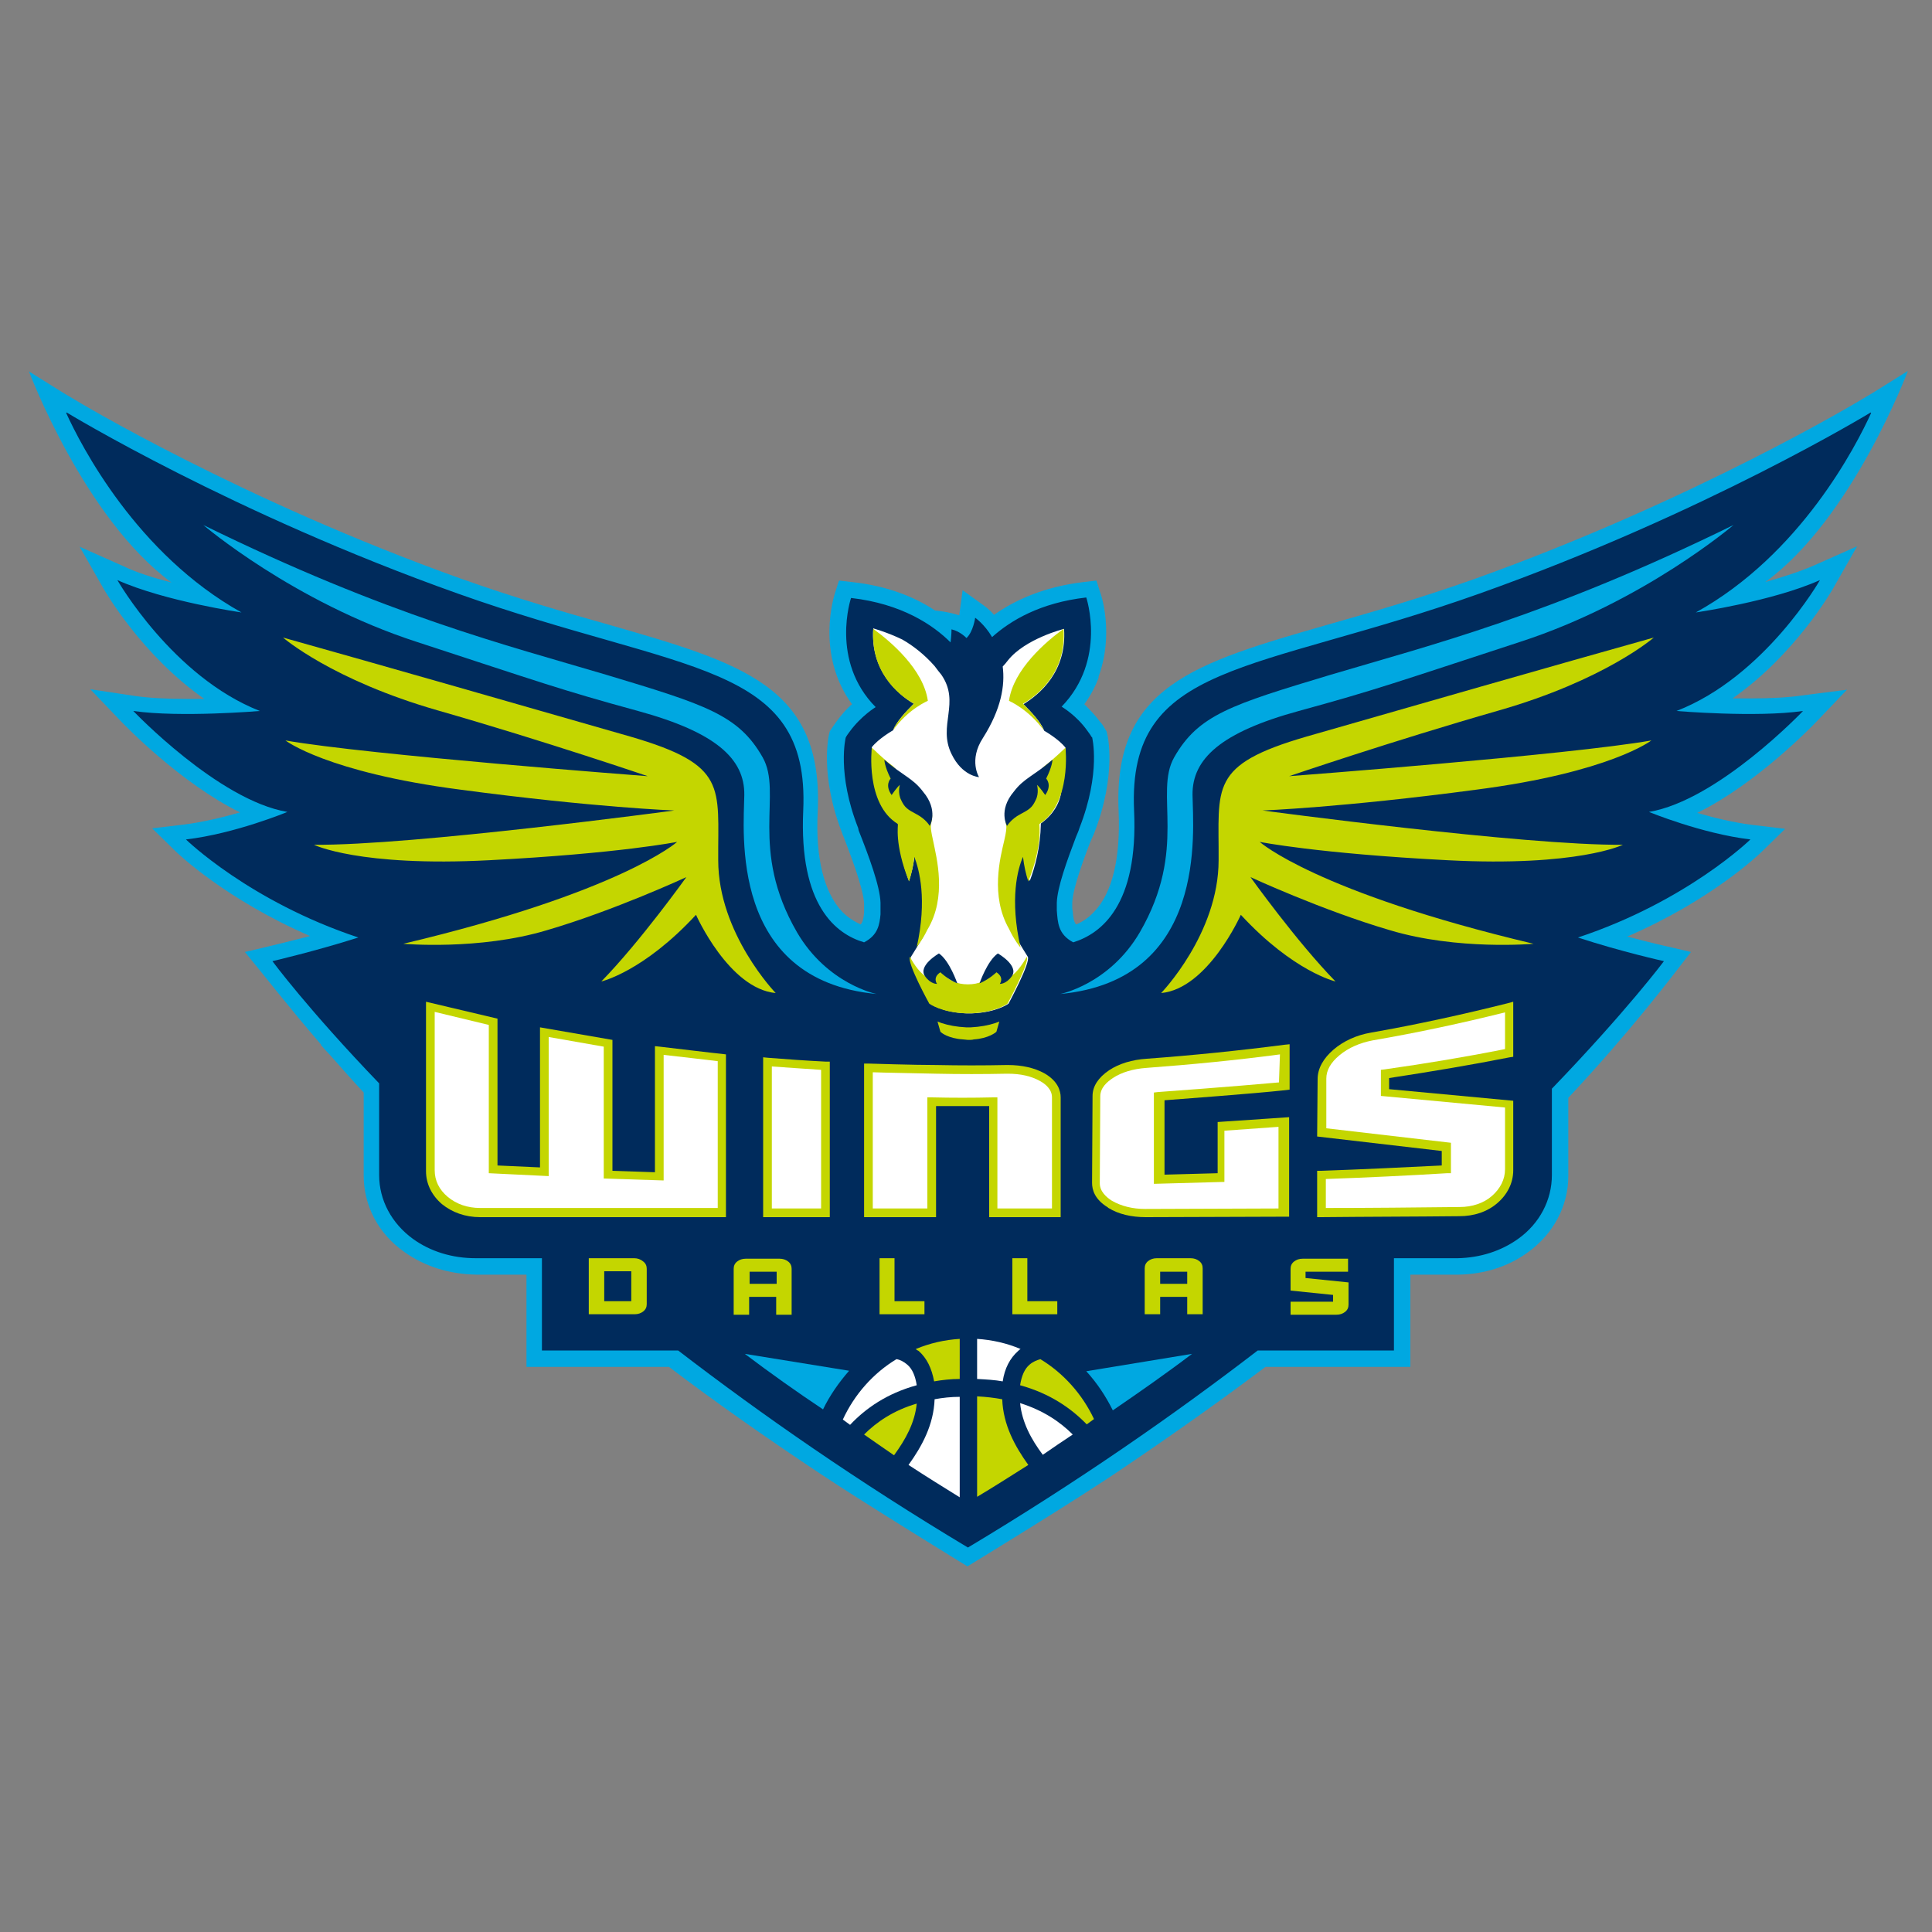 <?xml version="1.0" encoding="utf-8"?>
<!-- Generator: Adobe Illustrator 26.1.0, SVG Export Plug-In . SVG Version: 6.00 Build 0)  -->
<svg version="1.1" id="Layer_2_1_" xmlns="http://www.w3.org/2000/svg" xmlns:xlink="http://www.w3.org/1999/xlink" x="0px" y="0px"
	 viewBox="0 0 400 400" style="enable-background:new 0 0 400 400;" xml:space="preserve">
<rect x="0" y="0" width="400" height="400" fill="#808080" stroke="none"/>
<style type="text/css">
	.st0{fill:#00A8E1;}
	.st1{fill:#002B5C;}
	.st2{fill:#C4D600;}
	.st3{fill:#FFFFFF;}
</style>
<g>
	<path class="st0" d="M379.6,121.7l4.9-8.6l-9,4c-3,1.3-6.5,2.4-10,3.4c18.1-13.2,29.5-43.7,29.5-43.7l-7.2,4.5l-2.2,1.3
		c-0.3,0.2-34.6,20.9-80.4,37.3c-11.3,4-21.4,6.9-30.2,9.4c-27.8,8-44.6,12.8-43.4,38.7c0.4,9.7-1.3,16.9-5.1,20.8
		c-1.2,1.3-2.5,2.1-3.7,2.6c-0.5-0.6-0.6-1.4-0.7-2.7l-0.1-0.6c0-0.4,0-0.8,0-1.2c0.1-3.2,2.8-10.1,3.7-12.5
		c0.2-0.5,0.5-1.1,0.8-1.8c4.8-12.3,2.8-20.5,2.7-20.8l-0.1-0.4l-0.2-0.3c-0.3-0.5-0.6-1.1-1.1-1.6c-1.1-1.5-2.3-2.7-3.3-3.7
		c1.3-1.8,2.3-3.7,3-5.6h-0.1c3.3-8.8,0.6-17.1,0.4-17.5l-0.8-2.5l-2.6,0.3c-8.5,1-14.5,3.9-18.6,6.8c-1.1-1.3-2.1-1.9-2.2-2
		l-4.3-3.1l-0.7,5.2c-2.4-0.8-5-1-5-1c-4.1-2.7-9.7-5.1-17.3-5.9l-2.6-0.3l-0.8,2.5c-0.2,0.6-4.1,12.7,3.5,23.1
		c-1.1,0.9-2.2,2.2-3.3,3.7c-0.4,0.6-0.8,1.1-1.1,1.6l-0.2,0.3l-0.1,0.4c-0.1,0.3-2.1,8.5,2.7,20.8c0,0,0.1,0.4,0.2,0.5
		c1.1,2.9,4.1,10.5,4.3,13.9c0,0.7,0,1.3,0,1.9c-0.1,1.1-0.2,1.9-0.7,2.5c-1.3-0.6-2.6-1.4-3.8-2.6c-3.8-4-5.6-11.2-5.1-20.8
		c1.2-25.9-15.6-30.7-43.4-38.7c-8.9-2.5-18.9-5.4-30.2-9.4C50,103.6,15.7,82.9,15.4,82.7l-2.2-1.3L6,76.9c0,0,11.4,30.4,29.5,43.7
		c-3.5-0.9-7.1-2-10-3.4l-9-4l4.9,8.6c0.4,0.7,8,13.9,20.9,22.9c-1.2,0-2.4,0-3.6,0c-4.4,0-7.9-0.2-10.7-0.6l-9.3-1.4l6.5,6.8
		c0.6,0.6,12.1,12.6,24.5,18.7c-3.5,1-7.6,2-11.5,2.5l-6.7,0.8l4.8,4.7c0.5,0.5,10.4,10,27.9,17.6c-8.2,2.1-13.5,3.3-13.5,3.3
		c3.9,4.7,8.9,11.2,15.8,19.2h-0.1c0.6,0.7,1.2,1.4,1.9,2.1c2.2,2.5,4.5,5.1,7,7.8l0,17.2c0,6.2,3,12,8.4,15.8
		c4.2,3,9.3,4.6,14.9,4.7h0l10.4,0v19.1h29.5c9.5,7.2,20,14.6,31.6,22.3c9,6,30.2,19,30.2,19s23-14,32.6-20.6
		c10.5-7.1,20.2-14,29.1-20.7H292v-19.1l10,0c5.4-0.1,10.3-1.7,14.3-4.6c5.3-3.8,8.4-9.6,8.4-15.8l0-16.2
		c12.7-13.6,20.7-24.1,25.4-30.2c0,0-1.7-0.4-4.7-1.1v0c-0.1,0-3.6-0.8-8.5-2.1c17.4-7.5,27.4-17.1,27.9-17.6l4.8-4.7l-6.7-0.8
		c-4-0.5-8.1-1.5-11.5-2.5c12.4-6.1,23.9-18.1,24.5-18.7l6.5-6.8L373,144c-2.7,0.4-6.3,0.6-10.7,0.6c-1.2,0-2.4,0-3.6,0
		C371.6,135.6,379.2,122.4,379.6,121.7z"/>
	<path class="st1" d="M376.8,120.1c-9.8,4.4-25.7,6.7-25.7,6.7c21.7-12,33.2-34.5,36.3-41.3c-0.1-0.1-0.1-0.1-0.1-0.1
		s-34.3,20.9-81,37.5c-46.7,16.6-72.9,14-71.5,44.9c0.9,19.6-6.8,25.5-12.6,27.3c-3.2-1.7-3.2-4.2-3.4-6.6l0,0c0-0.5,0-1,0-1.6
		c0.1-3.2,2.1-8.7,4-13.7c0.2-0.5,0.5-1.1,0.7-1.8c4.5-11.5,2.6-18.8,2.6-18.8H226c-0.2-0.4-0.5-0.8-0.8-1.2c-2.3-3.3-5.3-5-5.4-5.1
		l0,0c9.4-9.7,5.1-22.6,5.1-22.6c-9.6,1.1-15.7,4.8-19.5,8.2c-1.6-2.7-3.5-4-3.5-4s-0.4,2.9-1.8,4.2c0,0-1.3-1.4-3.1-1.8
		c0,0,0,1.3-0.2,2.7c-3.6-3.6-10.1-8-20.6-9.2c0,0-4.4,13,5.1,22.6c0,0-3,1.8-5.4,5.1c-0.3,0.4-0.6,0.8-0.8,1.2
		c0,0-1.9,7.4,2.6,18.8c0,0,0,0.1,0,0.1c0,0.1,0.1,0.3,0.1,0.4c2.1,5.3,4.4,11.5,4.5,14.9c0,0.9,0,1.6,0,2.4
		c-0.2,2.1-0.5,4.3-3.4,5.8c-5.8-1.7-13.5-7.6-12.6-27.3c1.4-30.9-24.8-28.3-71.5-44.9c-46.7-16.6-81-37.5-81-37.5s0,0-0.1,0.1
		c3.1,6.8,14.6,29.2,36.3,41.3c0,0-15.9-2.3-25.7-6.7c0,0,11.4,20,29.5,27.1c0,0-16.5,1.4-26.2,0c0,0,17.6,18.5,31.9,20.9
		c0,0-10.8,4.5-21,5.7c0,0,13.1,12.8,35.7,20.3c-8.8,2.8-17.8,4.9-17.8,4.9s7.3,9.9,22.1,25.3l0,19c0,5.2,2.6,10,7,13.2
		c3.6,2.6,8.1,4,13,4l13.7,0v19.1h28.2c17.3,13.3,37.3,27.2,60,40.8c22.7-13.6,42.7-27.5,60-40.8h28.2v-19.1l13.2,0
		c4.7-0.1,9-1.5,12.5-4c4.5-3.2,7-8.1,7-13.2l0-17.9c15.5-16.1,23.2-26.4,23.2-26.4s-9-2-17.8-4.9c22.6-7.5,35.7-20.3,35.7-20.3
		c-10.1-1.2-21-5.7-21-5.7c14.3-2.4,31.9-20.9,31.9-20.9c-9.7,1.4-26.2,0-26.2,0C365.4,140.1,376.8,120.1,376.8,120.1z"/>
	<g>
		<path class="st0" d="M358.9,108.7c0,0-18.6,15.9-44.2,24.2c-25.7,8.4-29.7,9.9-45.8,14.3c-16.1,4.4-22.1,9.9-22,17.4
			c0.1,7.5,3.2,38.3-27.4,41.2c0,0,10.2-2,16.5-12.8c10-17.3,2.9-28.8,7.1-36.2c5-8.8,11.8-10.9,32.4-17.1
			C296,133.6,320.6,127.5,358.9,108.7"/>
		<path class="st2" d="M342.4,132c0,0-10.1,8.8-32.1,15.1c-22,6.3-43.4,13.6-43.4,13.6s58-4.4,75-7.4c0,0-8.5,6.6-36.3,10.2
			c-27.8,3.7-44.2,4.3-44.2,4.3s54.3,7.3,74.6,7.1c0,0-9.3,4.6-36.3,3.2c-27-1.4-38.9-3.8-38.9-3.8s11.6,10.4,56.7,21.1
			c0,0-15.7,1.4-29.7-2.8c-14-4.1-28.9-11-28.9-11s9.5,13.3,17.6,21.6c0,0-8.7-2-19.6-13.8c0,0-6.8,15.3-16.5,16.2
			c0,0,11.9-12.3,11.9-27.5c0.1-15.2-2.1-19.7,18.2-25.6C290.7,146.7,323.1,137.4,342.4,132z"/>
	</g>
	<g>
		<path class="st0" d="M42.1,108.7c0,0,18.6,15.9,44.2,24.2c25.7,8.4,29.7,9.9,45.8,14.3c16.1,4.4,22.1,9.9,22,17.4
			c-0.1,7.5-3.2,38.3,27.4,41.2c0,0-10.2-2-16.5-12.8c-10-17.3-2.9-28.8-7.1-36.2c-5-8.8-11.8-10.9-32.4-17.1
			C105,133.6,80.4,127.5,42.1,108.7"/>
		<path class="st2" d="M58.6,132c0,0,10.1,8.8,32.1,15.1c22,6.3,43.4,13.6,43.4,13.6s-58-4.4-75-7.4c0,0,8.5,6.6,36.3,10.2
			c27.8,3.7,44.2,4.3,44.2,4.3s-54.3,7.3-74.6,7.1c0,0,9.3,4.6,36.3,3.2c27-1.4,38.9-3.8,38.9-3.8s-11.6,10.4-56.7,21.1
			c0,0,15.7,1.4,29.7-2.8c14-4.1,28.9-11,28.9-11s-9.5,13.3-17.6,21.6c0,0,8.7-2,19.6-13.8c0,0,6.8,15.3,16.5,16.2
			c0,0-11.9-12.3-11.9-27.5c-0.1-15.2,2.1-19.7-18.2-25.6C110.3,146.7,77.9,137.4,58.6,132z"/>
	</g>
	<g>
		<path class="st3" d="M220.6,154.8c-1.4-1.8-4.4-3.5-4.4-3.5c-0.7-1.8-2.7-3.9-4.3-5.5c3.4-2.1,9-6.8,8.4-15.6c0,0-8,2-11.6,6.5
			c-0.4,0.5-0.7,0.9-1.1,1.3c0.5,3.9-0.3,8.8-4.1,14.8c-3,4.6-0.8,8.1-0.8,8.1s-3.5-0.2-5.7-4.8c-2.9-5.9,1.9-10.6-2.1-16.4
			c-0.4-0.5-0.9-1.1-1.4-1.8c-2.2-2.5-4.6-4.3-6.7-5.5c-3.1-1.5-6-2.3-6-2.3c-0.6,8.7,4.9,13.5,8.4,15.6c-1.6,1.6-3.6,3.7-4.3,5.5
			c0,0-3,1.7-4.4,3.5c0,0-0.3,3.2,1.2,6.8c0,0-1.2,5.2,4.2,9c0.1,5,1.2,9,2.3,11.9c0.7-2.2,1.3-4.8,1.2-7.4c0,0,4.7,5.8,2,18.4
			c0,0-0.2,0.5-0.6,1.1c-0.7,1.2-1.7,2.8-2.2,3.6c-0.7,1.2,4,9.7,4,9.7s2.4,1.8,7.5,2v0c0.2,0,0.4,0,0.6,0c0.2,0,0.4,0,0.6,0v0
			c5.1-0.2,7.5-2,7.5-2s4.6-8.5,4-9.7c-0.5-0.8-1.5-2.4-2.2-3.6c-0.4-0.6-0.6-1.1-0.6-1.1c-2.7-12.6,2-18.4,2-18.4
			c-0.1,2.6,0.5,5.3,1.2,7.4c1.1-2.9,2.2-6.9,2.3-11.9c5.4-3.9,4.2-9,4.2-9C220.8,158,220.6,154.8,220.6,154.8"/>
		<path class="st2" d="M220.6,154.8c0,0-2.8,2.7-4.1,3.6c-1.3,0.9-5.4,7.6-5.4,7.6s-3,0.8-3,3c0,2.2,0.7,1.2-0.2,5.1
			c-0.8,3.4-2.9,11.4,1,18.2c1.1,2.4,2.4,3.9,2.4,3.9c-2.3-10.1-0.6-16.3,0.5-18.8c0.2,1.8,0.6,3.6,1.1,5.1
			c3.1-7.8,2.2-11.8,2.3-11.9C221.9,166.4,220.6,154.8,220.6,154.8z"/>
		<path class="st2" d="M192,192.5c4.1-6.8,1.9-14.9,1.2-18.4c-0.9-4-0.3-3-0.2-5.1c0-2.2-3-3-3-3s-4-6.7-5.4-7.6
			c-1.3-0.9-4.1-3.6-4.1-3.6s-1.4,11.7,5.4,15.8c0.1,0.1-0.8,4.1,2.3,11.9c0.5-1.5,0.9-3.3,1.1-5.1c1,2.6,2.7,8.8,0.5,18.7
			C189.7,196.1,190.9,194.8,192,192.5z"/>
		<path class="st2" d="M208.5,202.5l-2.3-2.2c0,0-1.1,3.5-5.8,3.5c-4.7,0-5.8-3.5-5.8-3.5l-2.3,2.2c-1.6-0.6-3.2-3-3.9-4.4
			c0,0,0,0,0,0c-0.7,1.2,4,9.7,4,9.7s2.4,1.8,7.5,2v0c0.2,0,0.4,0,0.6,0c0.2,0,0.4,0,0.6,0v0c5.1-0.2,7.5-2,7.5-2s4.6-8.5,4-9.7
			c0,0,0,0,0,0C211.7,199.6,210.2,202,208.5,202.5"/>
		<path class="st1" d="M198.2,203.6c0,0-1.6-4.7-3.8-6.2c0,0-4.4,2.5-2.9,4.7c1.2,1.7,2.5,1.6,2.5,1.6s-1-1.3,0.7-2.4
			C194.7,201.3,196.1,202.7,198.2,203.6"/>
		<path class="st1" d="M202.8,203.6c0,0,1.6-4.7,3.8-6.2c0,0,4.4,2.5,2.9,4.7c-1.2,1.7-2.5,1.6-2.5,1.6s1-1.3-0.7-2.4
			C206.3,201.3,204.9,202.7,202.8,203.6"/>
		<path class="st2" d="M192.1,145.1c-0.9-6.5-7.7-12.3-11.3-14.9c-0.6,8.7,4.9,13.5,8.4,15.5c-1.6,1.6-3.6,3.7-4.3,5.5
			C188,146.8,192.1,145.1,192.1,145.1"/>
		<path class="st2" d="M208.9,145.1c0.9-6.5,7.7-12.3,11.3-14.9c0.6,8.7-4.9,13.5-8.4,15.5c1.6,1.6,3.6,3.7,4.3,5.5
			C212.9,146.8,208.9,145.1,208.9,145.1"/>
		<path class="st2" d="M206.1,211.8c-1.5,0.5-3.2,0.8-5.1,0.9l-0.2,0c0,0-0.1,0-0.1,0l-0.2,0l-0.2,0l-0.3,0
			c-1.9-0.1-3.6-0.4-5.1-0.9l-0.8-0.3l0.6,2.1l0.1,0.1c0.1,0.1,1.5,1.3,4.6,1.5c0.3,0,0.7,0.1,1.1,0.1c0.4,0,0.8,0,1.1-0.1
			c3.1-0.2,4.6-1.5,4.6-1.5l0.1-0.1l0.6-2.1L206.1,211.8z"/>
		<path class="st1" d="M183.1,157.3c0,0,0,1.3,1.3,3.9c0,0-1.3,1.3,0.2,3.4c0,0,1.1-1.6,1.7-2.1c0,0-0.5,1.7,0.3,3.2
			c0.7,1.5,1.3,1.9,3.2,2.9c1.9,1,2.7,2.4,2.7,2.4s1.9-3.2-1.4-7.1C189,161.1,186.9,160.6,183.1,157.3"/>
		<path class="st1" d="M217.9,157.3c0,0,0,1.3-1.3,3.9c0,0,1.3,1.3-0.2,3.4c0,0-1.1-1.6-1.7-2.1c0,0,0.5,1.7-0.3,3.2
			c-0.7,1.5-1.3,1.9-3.2,2.9c-1.9,1-2.7,2.4-2.7,2.4s-1.9-3.2,1.4-7.1C212,161.1,214.1,160.6,217.9,157.3"/>
	</g>
	<g>
		<path class="st2" d="M131.3,260.5h-9.4l0,11.6h9.5c0.7,0,1.3-0.2,1.8-0.6c0.5-0.4,0.7-0.9,0.7-1.5v-7.3c0-0.6-0.2-1.1-0.7-1.5
			C132.6,260.7,132,260.5,131.3,260.5 M130.7,269.4h-5.6v-6.2h5.6V269.4z"/>
		<path class="st2" d="M163.2,261.2c-0.5-0.4-1.1-0.6-1.8-0.6h-7c-0.7,0-1.3,0.2-1.8,0.6c-0.5,0.4-0.7,0.9-0.7,1.5v9.5h3.2v-3.7h5.6
			v3.7h3.2l0-9.5C163.9,262.1,163.7,261.6,163.2,261.2 M160.8,263.3v2.5h-5.6l0-2.5H160.8z"/>
		<polygon class="st2" points="185.2,260.5 182.1,260.5 182.1,272.1 191.4,272.1 191.4,269.4 185.2,269.4 		"/>
		<polygon class="st2" points="212.7,260.5 209.6,260.5 209.6,272.1 218.9,272.1 218.9,269.4 212.7,269.4 		"/>
		<path class="st2" d="M246.5,260.5h-7c-0.7,0-1.3,0.2-1.8,0.6c-0.5,0.4-0.7,0.9-0.7,1.5l0,9.5h3.2v-3.6h5.6v3.6h3.2v-9.5
			c0-0.6-0.2-1.1-0.7-1.5C247.8,260.7,247.2,260.5,246.5,260.5 M245.8,265.8h-5.6v-2.5h5.6V265.8z"/>
		<path class="st2" d="M279.1,265.5l-8.8-0.9v-1.3h8.8l0-2.7h-9.4c-0.7,0-1.3,0.2-1.8,0.6c-0.5,0.4-0.7,0.9-0.7,1.5v4.5l8.8,0.9
			l0,1.4h-8.8v2.7h9.5c0.7,0,1.3-0.2,1.8-0.6c0.5-0.4,0.7-0.9,0.7-1.5V265.5z"/>
	</g>
	<g>
		<g>
			<g>
				<path class="st2" d="M171.8,252H158v-33.1l1,0.1c3.7,0.3,8,0.6,12,0.8l0.8,0V252z"/>
				<path class="st3" d="M159.8,250.2H170v-28.7c-3.4-0.2-7-0.5-10.2-0.7V250.2z"/>
			</g>
		</g>
		<g>
			<path class="st2" d="M237.2,252c-2.9,0-5.6-0.6-7.7-1.9c0,0-0.1,0-0.1-0.1c-2.8-1.7-3.3-3.7-3.3-5.1l0.1-18c0-2,1.2-3.8,3.4-5.3
				c2.1-1.4,4.8-2.2,7.8-2.4c9.6-0.7,19.3-1.7,28.6-2.9l1-0.1l0,9.4l-0.8,0.1c-7.4,0.8-21.5,1.8-25.1,2.1v15.4l11-0.3v-10.6l14.8-1
				v20.6L237.2,252z"/>
			<path class="st3" d="M265,218.3c-9,1.2-18.3,2.1-27.7,2.8c-2.7,0.2-5.1,0.9-6.9,2.1c-1.2,0.8-2.6,2-2.6,3.8l-0.1,18
				c0,1.7,1.4,2.9,2.5,3.6c1.9,1.1,4.3,1.7,6.8,1.7l27.7-0.1v-16.9l-11.2,0.8v10.6l-14.6,0.4v-18.9l0.8-0.1c0.2,0,16.3-1.2,25.1-2
				L265,218.3z"/>
		</g>
		<g>
			<path class="st2" d="M272.7,252l0-9.6l0.9,0c8.5-0.3,16.9-0.7,24.9-1.1l0-3l-25.8-3l0.1-11.9c0-2.2,1.2-4.3,3.3-6.1
				c2.1-1.8,4.8-3,7.7-3.5c9.7-1.7,19.2-3.8,28.4-6.1l1.1-0.3l0,11.4l-0.7,0.1c-8.1,1.6-16.5,3-25,4.3l0,2.3l25.7,2.4l0,14.4
				c0,2.6-1.2,5-3.3,6.8c-2.1,1.8-4.8,2.7-7.9,2.7c-9.5,0.1-19.1,0.1-28.6,0.2L272.7,252z"/>
			<path class="st3" d="M274.5,244.1l0,6c9.2,0,18.5-0.1,27.7-0.2c2.6,0,5-0.8,6.7-2.3c1.7-1.5,2.7-3.4,2.7-5.5l0-12.8l-25.7-2.4
				l0-5.4l0.8-0.1c8.5-1.2,16.9-2.6,24.9-4.2l0-7.6c-8.8,2.2-18.1,4.2-27.4,5.8c-2.6,0.5-5,1.5-6.9,3.1c-1.8,1.5-2.7,3.1-2.7,4.8
				l0,10.3l25.8,3l0,6.3l-0.8,0C291.4,243.4,283,243.8,274.5,244.1z"/>
		</g>
		<g>
			<path class="st2" d="M219.7,252h-14.9l0-23c-3.7,0-7.3,0-11,0l0,23l-14.9,0v-31.8l0.9,0c0.1,0,9.4,0.3,14.1,0.3
				c4.8,0.1,9.7,0.1,14.5,0l0.3,0c2.9,0,5.5,0.6,7.5,1.7c2.8,1.6,3.4,3.6,3.4,5c0,5,0,23.8,0,23.8V252z"/>
			<path class="st3" d="M206.5,250.2h11.3c0-3.8,0-18.6,0-23c0-1.7-1.4-2.8-2.5-3.4c-1.8-1-4-1.5-6.6-1.5l-0.3,0
				c-4.8,0.1-9.7,0.1-14.5,0c-3.8-0.1-10.7-0.2-13.2-0.3v28.2l11.3,0l0-23l0.9,0c4.2,0.1,8.5,0.1,12.7,0l0.9,0L206.5,250.2z"/>
		</g>
		<g>
			<path class="st2" d="M150.4,252h-0.9c-4.7,0-46.3,0-50.1,0c-3.1,0-5.8-1-7.9-2.7c-2.1-1.8-3.3-4.2-3.3-6.8c0-1.6,0-34,0-34v-1.1
				l14.8,3.5v30.4l8.8,0.4v-29l15,2.6v27.1l8.8,0.3v-26.1l1,0.1c0,0,12.6,1.5,12.9,1.5l0.8,0.1V252z"/>
			<path class="st3" d="M90,209.5c0,5.7,0,31.4,0,32.8c0,2.1,0.9,4,2.7,5.5c1.8,1.5,4.1,2.3,6.7,2.3c3.7,0,41.6,0,49.2,0v-30.4
				c-2.3-0.3-8.7-1-11.2-1.3v26L125,244v-27.3l-11.4-2v28.8l-12.4-0.6v-30.7L90,209.5z"/>
		</g>
	</g>
	<g>
		<path class="st0" d="M154.2,280.3c5.3,4,10.8,7.9,16.2,11.5c1.4-2.9,3.3-5.6,5.4-8L154.2,280.3z"/>
		<path class="st0" d="M246.8,280.3l-21.9,3.6c2.2,2.4,4,5.1,5.5,8.1C235.8,288.3,241.4,284.4,246.8,280.3z"/>
	</g>
	<g>
		<path class="st3" d="M215.9,301.2c2-1.4,4.1-2.8,6.2-4.2c-2.6-2.6-6.1-5-10.9-6.5C211.6,294.5,213.5,298,215.9,301.2z"/>
		<path class="st2" d="M202.3,289.1v20.8c3.2-1.9,6.8-4.2,10.6-6.6c-2.8-3.9-5.2-8.3-5.4-13.6C205.9,289.4,204.2,289.2,202.3,289.1z
			"/>
		<path class="st3" d="M193.5,289.7c-0.2,5.3-2.6,9.7-5.4,13.6c3.8,2.5,7.4,4.7,10.6,6.7v-20.8C196.9,289.2,195.1,289.4,193.5,289.7
			z"/>
		<path class="st2" d="M178.9,297c2.1,1.5,4.2,2.9,6.2,4.3c2.4-3.3,4.3-6.7,4.7-10.7C185,292,181.5,294.4,178.9,297z"/>
		<path class="st3" d="M202.3,285.5c1.9,0.1,3.7,0.2,5.3,0.5c0.4-2.7,1.5-4.8,3.2-6.3c0.2-0.2,0.3-0.3,0.5-0.4
			c-2.8-1.2-5.9-1.9-9-2.1V285.5z"/>
		<path class="st3" d="M189.8,286.8c-0.3-1.9-0.9-3.4-2-4.3c-0.7-0.6-1.5-1-2.2-1.1c-4.8,2.9-8.7,7.3-11.1,12.5
			c0.5,0.4,1,0.7,1.5,1.1C179.2,291.6,183.6,288.5,189.8,286.8z"/>
		<path class="st2" d="M215.4,281.4c-0.7,0.2-1.5,0.5-2.2,1.1c-1.1,0.9-1.7,2.4-2,4.3c6.2,1.7,10.6,4.8,13.8,8.1
			c0.5-0.4,1-0.7,1.5-1.1C224.1,288.7,220.2,284.3,215.4,281.4z"/>
		<path class="st2" d="M190.2,279.7c1.7,1.5,2.7,3.6,3.2,6.3c1.7-0.3,3.5-0.5,5.3-0.5v-8.3c-3.2,0.2-6.2,0.9-9.1,2.1
			C189.8,279.5,190,279.6,190.2,279.7z"/>
	</g>
</g>
</svg>
